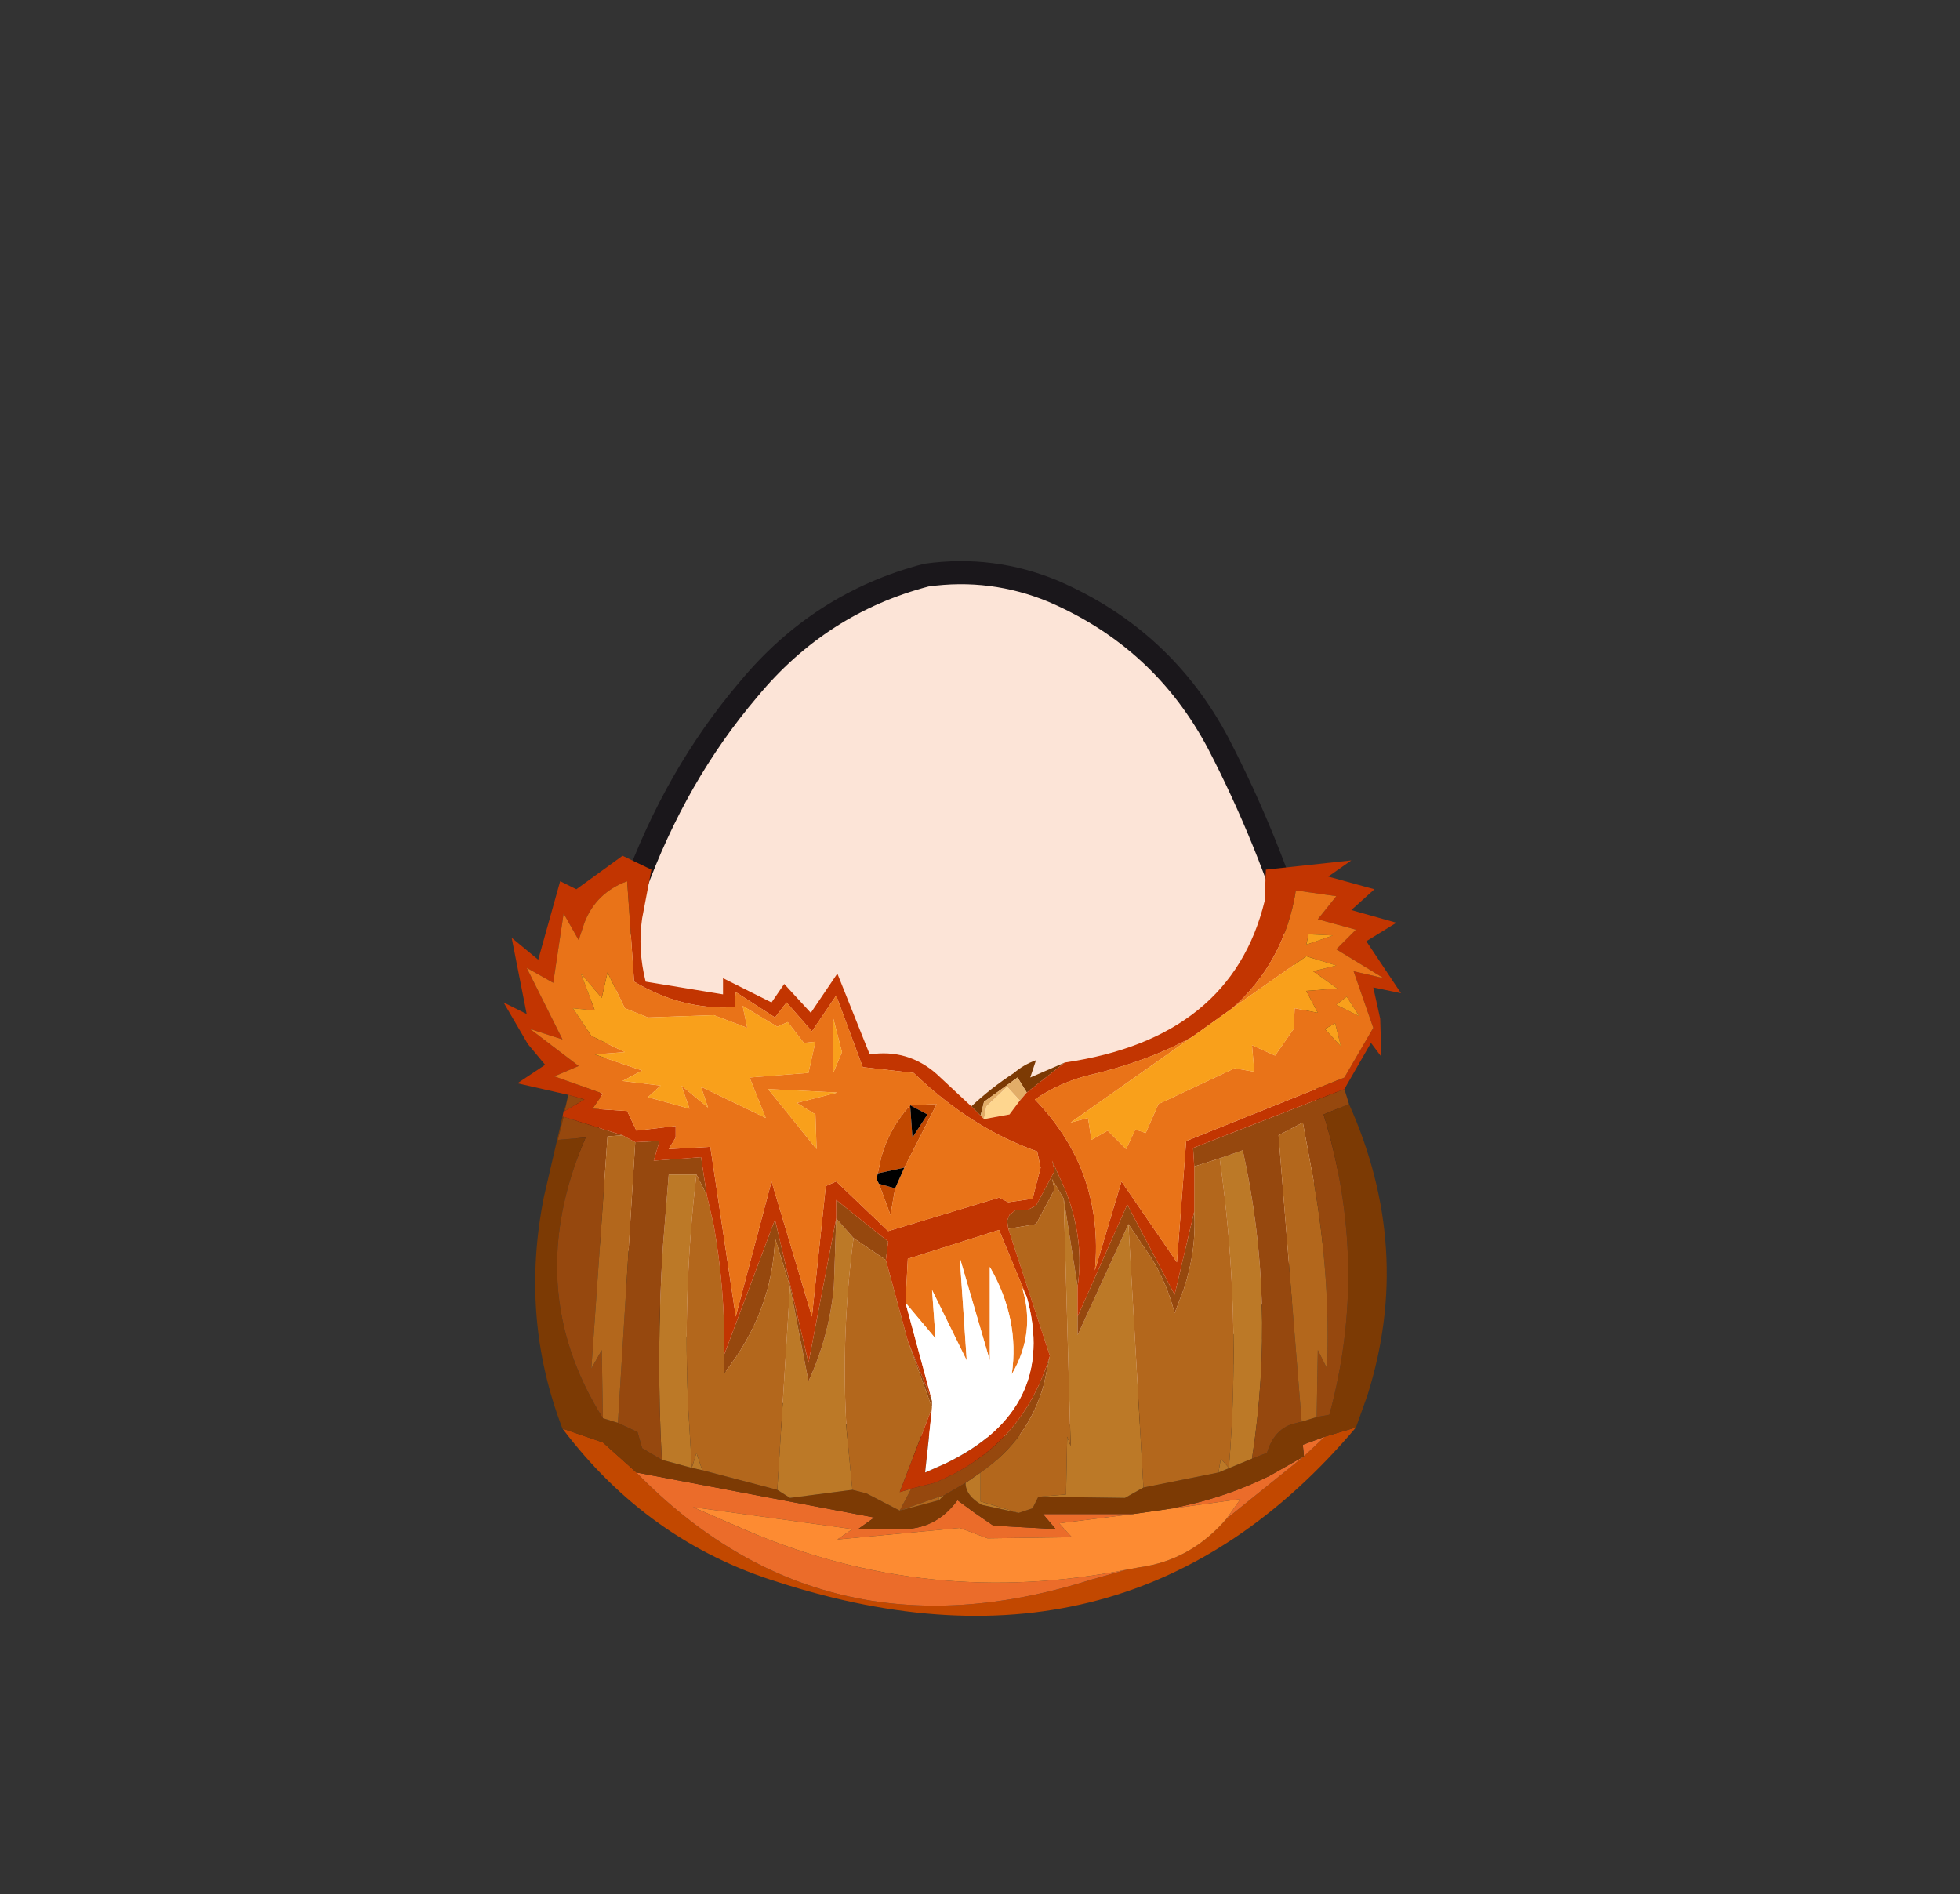 <svg xmlns="http://www.w3.org/2000/svg" xmlns:xlink="http://www.w3.org/1999/xlink" width="84.85" height="82"><rect width="100%" height="100%" fill="#333333" stroke="none"/><g transform="translate(37.4 42.25)"><use xlink:href="#a" width="32.05" height="38" transform="translate(-11.95 -17.45)"/><use xlink:href="#b" width="33.05" height="38.95" transform="translate(-12.45 -17.95)"/><use xlink:href="#c" width="38.85" height="32.9" transform="translate(-15.6 -5.2)"/></g><defs><path id="d" fill="#fce4d7" fill-rule="evenodd" d="M27.35 7.4q2.15 4.15 3.55 8.75 1.45 4.7 1.15 9.5-.35 4.95-4.2 8.1-3.8 3.2-8.75 4.05l-2.6.2q-3.6 0-7.05-1.15-4.65-1.6-7.1-5.5Q-.2 27.4.05 23q.2-4.4 2-9.3Q3.85 8.75 7 5.05 10.1 1.3 14.7.1l1.8-.1q1.9.05 3.7.8 4.75 2.05 7.15 6.6" transform="translate(-.05)"/><path id="e" fill="none" stroke="#1a171b" stroke-linecap="round" stroke-linejoin="round" d="M27.35 7.4Q24.95 2.85 20.2.8 17.55-.3 14.7.1 10.1 1.3 7 5.05q-3.15 3.7-4.95 8.65-1.8 4.9-2 9.3-.25 4.4 2.3 8.35 2.45 3.9 7.1 5.5 4.65 1.55 9.65.95 4.95-.85 8.75-4.05 3.85-3.15 4.2-8.1.3-4.8-1.15-9.5-1.4-4.6-3.55-8.75Z" transform="translate(.45 .5)"/><use xlink:href="#d" id="a" width="32.05" height="38"/><use xlink:href="#e" id="b" width="33.05" height="38.95"/><g id="c" fill-rule="evenodd"><path fill="#c24800" d="M36.9 24.75q-9.8 11.6-25 6.7-5.65-1.75-9.35-6.65l1.75.6 1.45 1.3q8.1 8.3 19.65 4.65l1.6-.45.55-.1q2.2-.3 3.75-2.1l3.35-2.7.9-.85 1.35-.4M17.6 10.8l.1 1.4.65-1-.75-.4 1.15-.05-1.4 2.75-1.15.25.15-.7q.35-1.25 1.25-2.25m-.65 3.6-.2 1.15-.5-1.35.7.2"/><path fill="#eb6c2a" d="m5.75 26.7 10.3 1.95-.7.5h1.8q1.55.05 2.5-1.25l.75.55.8.55 2.7.15-.55-.65h3.9l-3.2.4.55.6-3.65.05-1.2-.45-5.3.5.65-.45-6.9-.95 2.3 1q7.9 3.4 16.5 1.7l-1.6.45Q13.85 35 5.75 26.7m22.9 1.6q2.35-.4 4.5-1.45l1.5-.85-.05-.5.95-.35-.9.85-3.35 2.7.6-.85-3.25.45"/><path fill="#fd8b32" d="M27 30.9q-8.6 1.7-16.5-1.7l-2.3-1 6.9.95-.65.45 5.3-.5 1.2.45 3.65-.05-.55-.6 3.2-.4 1.4-.2 3.25-.45-.6.85q-1.55 1.8-3.75 2.1l-.55.1"/><path fill="#7c3a04" d="M36.6 10.75q2.8 6.25.8 12.6l-.5 1.4-1.35.4-.95.35.05.5-1.5.85Q31 27.9 28.65 28.3l-1.4.2h-3.9l.55.65-2.7-.15-.8-.55-.75-.55q-.95 1.3-2.5 1.25h-1.8l.7-.5-10.3-1.95-1.45-1.3-1.75-.6Q.7 20 1.75 14.75l.8-3.45h.05l-.25 1 1.2-.1q-2.8 6.5.75 12.15l.65.2.85.4.2.7.85.5 1.3.35.45.1 3.25.85.55.35 2.7-.35.6.15 1.45.75 1.7-.45.2-.2.95-.55q0 .55.7.95l1.6.35.6-.2.25-.5 3.75.05.8-.45 3.25-.65 1.45-.6.65-.25q.3-1 1.1-1.25l.4-.1.65-.2.55-.1q1.75-6.45-.25-13l1.1-.45m-34 .3.1-.25-.05.25H2.6m17.65-.2q.85-.8 1.85-1.45.4-.35.95-.55l-.25.75 1.5-.65-1.65 1.3-.4-.65-1.45 1.05-.15.6-.4-.4"/><path fill="#e2ad68" d="m22.65 10.25-.3.35-.55-.6-.9.85-.1.55-.15-.15.15-.6 1.45-1.05.4.65"/><path fill="#fed68f" d="m22.35 10.6-.45.6-1.1.2.1-.55.9-.85.55.6"/><path fill="#bc7927" d="m27.05 15.95.65 11.4-.8.45-3.75-.05 1.2-.1.05-2.5.15.4-.3-10.7.6 3.8v2.1l2.2-4.8m3.9 10.75.1-.6.35.4q.55-6.75-.4-13.4l1-.35q1.45 6.55.4 13.35l-1.45.6m-16.55-11 .75.85q-.55 4.2-.3 8.3l.25 2.6-2.7.35-.55-.35.55-8.8.8 4.1q.9-1.95 1.1-4.1l.1-2.95M8.6 26.6l-.45-.1-1.3-.35q-.25-4.6.05-9.25l.25-3.1h1.2Q7.75 18.85 8 24l.15 2.5.2-.65.25.75m10.25 1.15.2-.05-.2.2v-.15m1.15-.6.65-.45v1.25l1.65.5-1.6-.35q-.7-.4-.7-.95"/><path fill="#96480e" d="m36.4 10.1.2.65-1.1.45q2 6.55.25 13l-.55.1.05-2.9.4.8q.15-3.85-.55-7.95l-.5-2.7-1.05.55 1 12.4-.4.1q-.8.25-1.1 1.25l-.65.25q1.05-6.8-.4-13.35l-1 .35-1.1.35-.05-.8 6.55-2.55m-33.7.7.1-.45.7.2-.85.5.05-.25m27.2 4.6q.1 1.7-.45 3.35l-.4 1.05q-.35-1.35-1.05-2.45l-.95-1.4-2.2 4.8v-.8L27 15.1l2.05 3.9.85-3.6m-15.5.3v-.8l2.25 1.8-.1.8-1.4-.95-.75-.85-.1 2.95q-.2 2.15-1.1 4.1l-.8-4.1-.65-2.1q-.1 3.2-2.2 5.85v-.8l2.2-5.85 1.45 6.2 1.2-6.25m3.1 5.3 1.05 2.6v.3L17.5 21m.15 6.4 1-.25q3.8-1.55 5-5.5l-.25 1.2q-.65 2.4-2.75 3.85l-.65.45-.95.55-.2.05-1.7.6.5-.95m4.2-11.25-.05-.35.1-.25.25-.2h.5l.4-.2.8-1.5-.1-.45.6 1.35q.8 2.1.5 4.1l-.6-3.8-.5-.85.1.45-.8 1.5-1.2.2m-15 10-.85-.5-.2-.7-.85-.4.75-12.15 1.05-.05-.25.85 2.05-.15.25 1.65-.45-.9h-1.2l-.25 3.1q-.3 4.65-.05 9.25m-2.55-1.8Q.75 18.7 3.55 12.2l-1.2.1.25-1 2.55.8-.65.05-.7 10.05.45-.8.05 2.95"/><path fill="#b3671c" d="m27.05 15.95.95 1.4q.7 1.1 1.05 2.45l.4-1.05q.55-1.65.45-3.35v-1.95l1.1-.35q.95 6.65.4 13.4l-.35-.4-.1.6-3.25.65-.65-11.4m7.5 8.55-1-12.4 1.05-.55.5 2.7q.7 4.1.55 7.95l-.4-.8-.05 2.9-.65.2m-19.4-7.95 1.4.95.95 3.5 1.05 2.9-1.4 3.65.5-.15-.5.95 1.7-.6v.15l-1.7.45-1.45-.75-.6-.15-.25-2.6q-.25-4.1.3-8.3m8.5 5.1-1.8-5.5 1.2-.2.8-1.5-.1-.45.5.85.3 10.7-.15-.4-.05 2.5-1.2.1-.25.5-.6.2-1.65-.5V26.7q2.1-1.45 2.75-3.85l.25-1.2m-11.8 5.8L8.6 26.6l-.25-.75-.2.65L8 24q-.25-5.15.35-10.2l.45.9.3 1.3q.5 2.85.45 5.6v.8q2.1-2.65 2.2-5.85l.65 2.1-.55 8.8m-6.9-2.9-.65-.2-.05-2.95-.45.8.7-10.05.65-.05.55.3-.75 12.15"/><path fill="#c23501" d="M24.3 8.95q7.2-1.05 8.65-7L33 .6l3.7-.4-1 .7 2 .55-1 .9 1.95.55-1.3.8 1.5 2.25-1.2-.25.3 1.35L38 8.7l-.45-.6-1.15 2-6.55 2.55.05.8v1.95l-.85 3.6L27 15.1l-2.15 4.85v-1.3q.3-2-.5-4.1l-.6-1.35.1.45-.8 1.5-.4.2h-.5l-.25.2-.1.25.05.35 1.8 5.5q-1.2 3.95-5 5.5l-1 .25-.5.15 1.4-3.65-.3 2.8.9-.4q4.85-2.35 3.5-7.2l-1.2-2.9-3.95 1.25-.1 1.9 1.15 4.25L17.5 21l-.95-3.5.1-.8-2.25-1.8v.8l-1.2 6.25-1.45-6.2-2.2 5.85q.05-2.75-.45-5.6l-.3-1.3-.25-1.65-2.05.15.25-.85-1.05.05-.55-.3-2.55-.8h-.05l.05-.25h.05l.85-.5-.7-.2-2.2-.5 1.2-.8-.75-.9L0 6.35l1 .5-.65-3.3 1.15.95.95-3.4.7.35 2-1.45L6.4.6 6 2.7q-.2 1.35.15 2.75L9.5 6v-.7l2.1 1.05.55-.8L13.3 6.8l1.15-1.7 1.4 3.5q1.65-.25 2.9.85l1.5 1.4.4.4.15.15 1.1-.2.45-.6.3-.35 1.65-1.3m5.5-1.1Q27.9 8.9 25.35 9.5q-1.25.3-2.35 1.05 3 3.1 2.6 7.4l1.15-3.85 2.4 3.5.4-5.25L36.4 9.6l1.25-2.15L36.8 5l1.3.3-2.05-1.25.85-.85-1.65-.45.8-1-1.75-.25q-.5 3.1-2.75 5.1L29.8 7.85M21.85 15l1.05-.15.35-1.35-.15-.7q-2.85-1-5.35-3.4l-2.2-.25-1.15-3.1-1.05 1.55-1.1-1.25-.5.65-1.7-1.1-.05.65q-2.25.15-4.35-1.1l-.3-4.35Q4 1.6 3.5 2.9l-.25.75L2.6 2.5l-.45 3L1 4.85l1.55 3.1-1.4-.45 2.1 1.6-1.05.45 2.1.75-.45.65 1.5.1.4.85 1.7-.2v.5l-.3.5 1.8-.1 1.1 7.35 1.55-5.85 1.75 5.85.6-5.65.45-.2 2.25 2.15 4.8-1.45.4.2"/><path fill="#e97318" d="m34.75 3.85 1.15-.4-1.05-.05-.1.45m-3.2 2.75q2.25-2 2.75-5.1l1.75.25-.8 1 1.65.45-.85.85L38.1 5.3 36.8 5l.85 2.45L36.4 9.6l-6.85 2.75-.4 5.25-2.4-3.5-1.15 3.85q.4-4.3-2.6-7.4 1.1-.75 2.35-1.05 2.55-.6 4.45-1.65l-5.25 3.7.75-.2.15.95.7-.4.8.8.4-.85.45.15.55-1.25 3.3-1.55.85.15-.1-1.15 1 .45.8-1.15.05-.9 1 .2-.5-.95 1.35-.1L35.05 5l1-.25-1.3-.4-3.2 2.25m4.95-.5-.45.35 1 .5-.55-.85M36 7.25l-.45.25.7.75-.25-1M17.6 10.8q-.9 1-1.25 2.25l-.15.7-.05.25.1.2.5 1.35.2-1.15.4-.9 1.4-2.75-1.15.05m-.2 8.55.1-1.9 3.95-1.25 1.2 2.9-.2-.4q.6 1.95-.45 3.75.35-2.4-.95-4.65v4.05l-1.3-4.45.3 4.45-1.5-3.05.15 2.1-1.3-1.55M21.85 15l-.4-.2-4.8 1.45-2.25-2.15-.45.2-.6 5.65-1.75-5.85-1.55 5.85-1.1-7.35-1.8.1.3-.5v-.5l-1.7.2-.4-.85-1.5-.1.45-.65-2.1-.75 1.05-.45-2.1-1.6 1.4.45L1 4.85l1.15.65.45-3 .65 1.15.25-.75Q4 1.6 5.35 1.1l.3 4.35Q7.75 6.7 10 6.55l.05-.65 1.7 1.1.5-.65 1.1 1.25 1.05-1.55 1.15 3.1 2.2.25q2.5 2.4 5.35 3.4l.15.7-.35 1.35-1.05.15m-10-7.6-1.5-.9.2.95L9.1 6.9 6.25 7l-1-.4-.75-1.55-.25 1.1-.9-1.05.6 1.6L3 6.6l.8 1.2 1.45.7-1.3.1L6 9.3l-.85.45 1.65.2-.55.5 1.8.5-.35-1 1.15.95-.3-.9 2.8 1.35-.7-1.75 2.55-.2.3-1.35-.5.05-.7-.9-.45.2m2.6 2.85-3-.15 2.1 2.6-.05-1.5-.8-.5 1.75-.45m-.2-.8.4-.95-.4-1.55v2.5"/><path fill="#f9a01b" d="m34.75 3.85.1-.45 1.05.05-1.15.4m-3.2 2.75 3.2-2.25 1.3.4-1 .25 1.05.75-1.35.1.5.95-1-.2-.05.9-.8 1.15-1-.45.1 1.15-.85-.15-3.3 1.55L27.8 12l-.45-.15-.4.85-.8-.8-.7.4-.15-.95-.75.2 5.25-3.7 1.75-1.25m4.45.65.25 1-.7-.75.45-.25m.5-1.15.55.85-1-.5.45-.35M11.85 7.4l.45-.2.7.9.5-.05-.3 1.35-2.55.2.7 1.75L8.55 10l.3.9-1.15-.95.35 1-1.8-.5.55-.5-1.65-.2L6 9.3l-2.05-.7 1.3-.1-1.45-.7L3 6.6l.95.1-.6-1.6.9 1.05.25-1.1.75 1.55 1 .4 2.85-.1 1.45.55-.2-.95 1.5.9m2.4 2.05v-2.5l.4 1.55-.4.95m.2.8-1.75.45.8.5.05 1.5-2.1-2.6 3 .15"/><path d="m17.6 10.8.75.4-.65 1-.1-1.4m-1.4 2.95 1.15-.25-.4.9-.7-.2-.1-.2.05-.25"/><path fill="#fff" d="m18.55 23.6-1.15-4.25 1.3 1.55-.15-2.1 1.5 3.05-.3-4.45 1.3 4.45V17.8q1.3 2.25.95 4.65 1.05-1.8.45-3.75l.2.4q1.35 4.85-3.5 7.2l-.9.4.3-2.8v-.3"/></g></defs></svg>